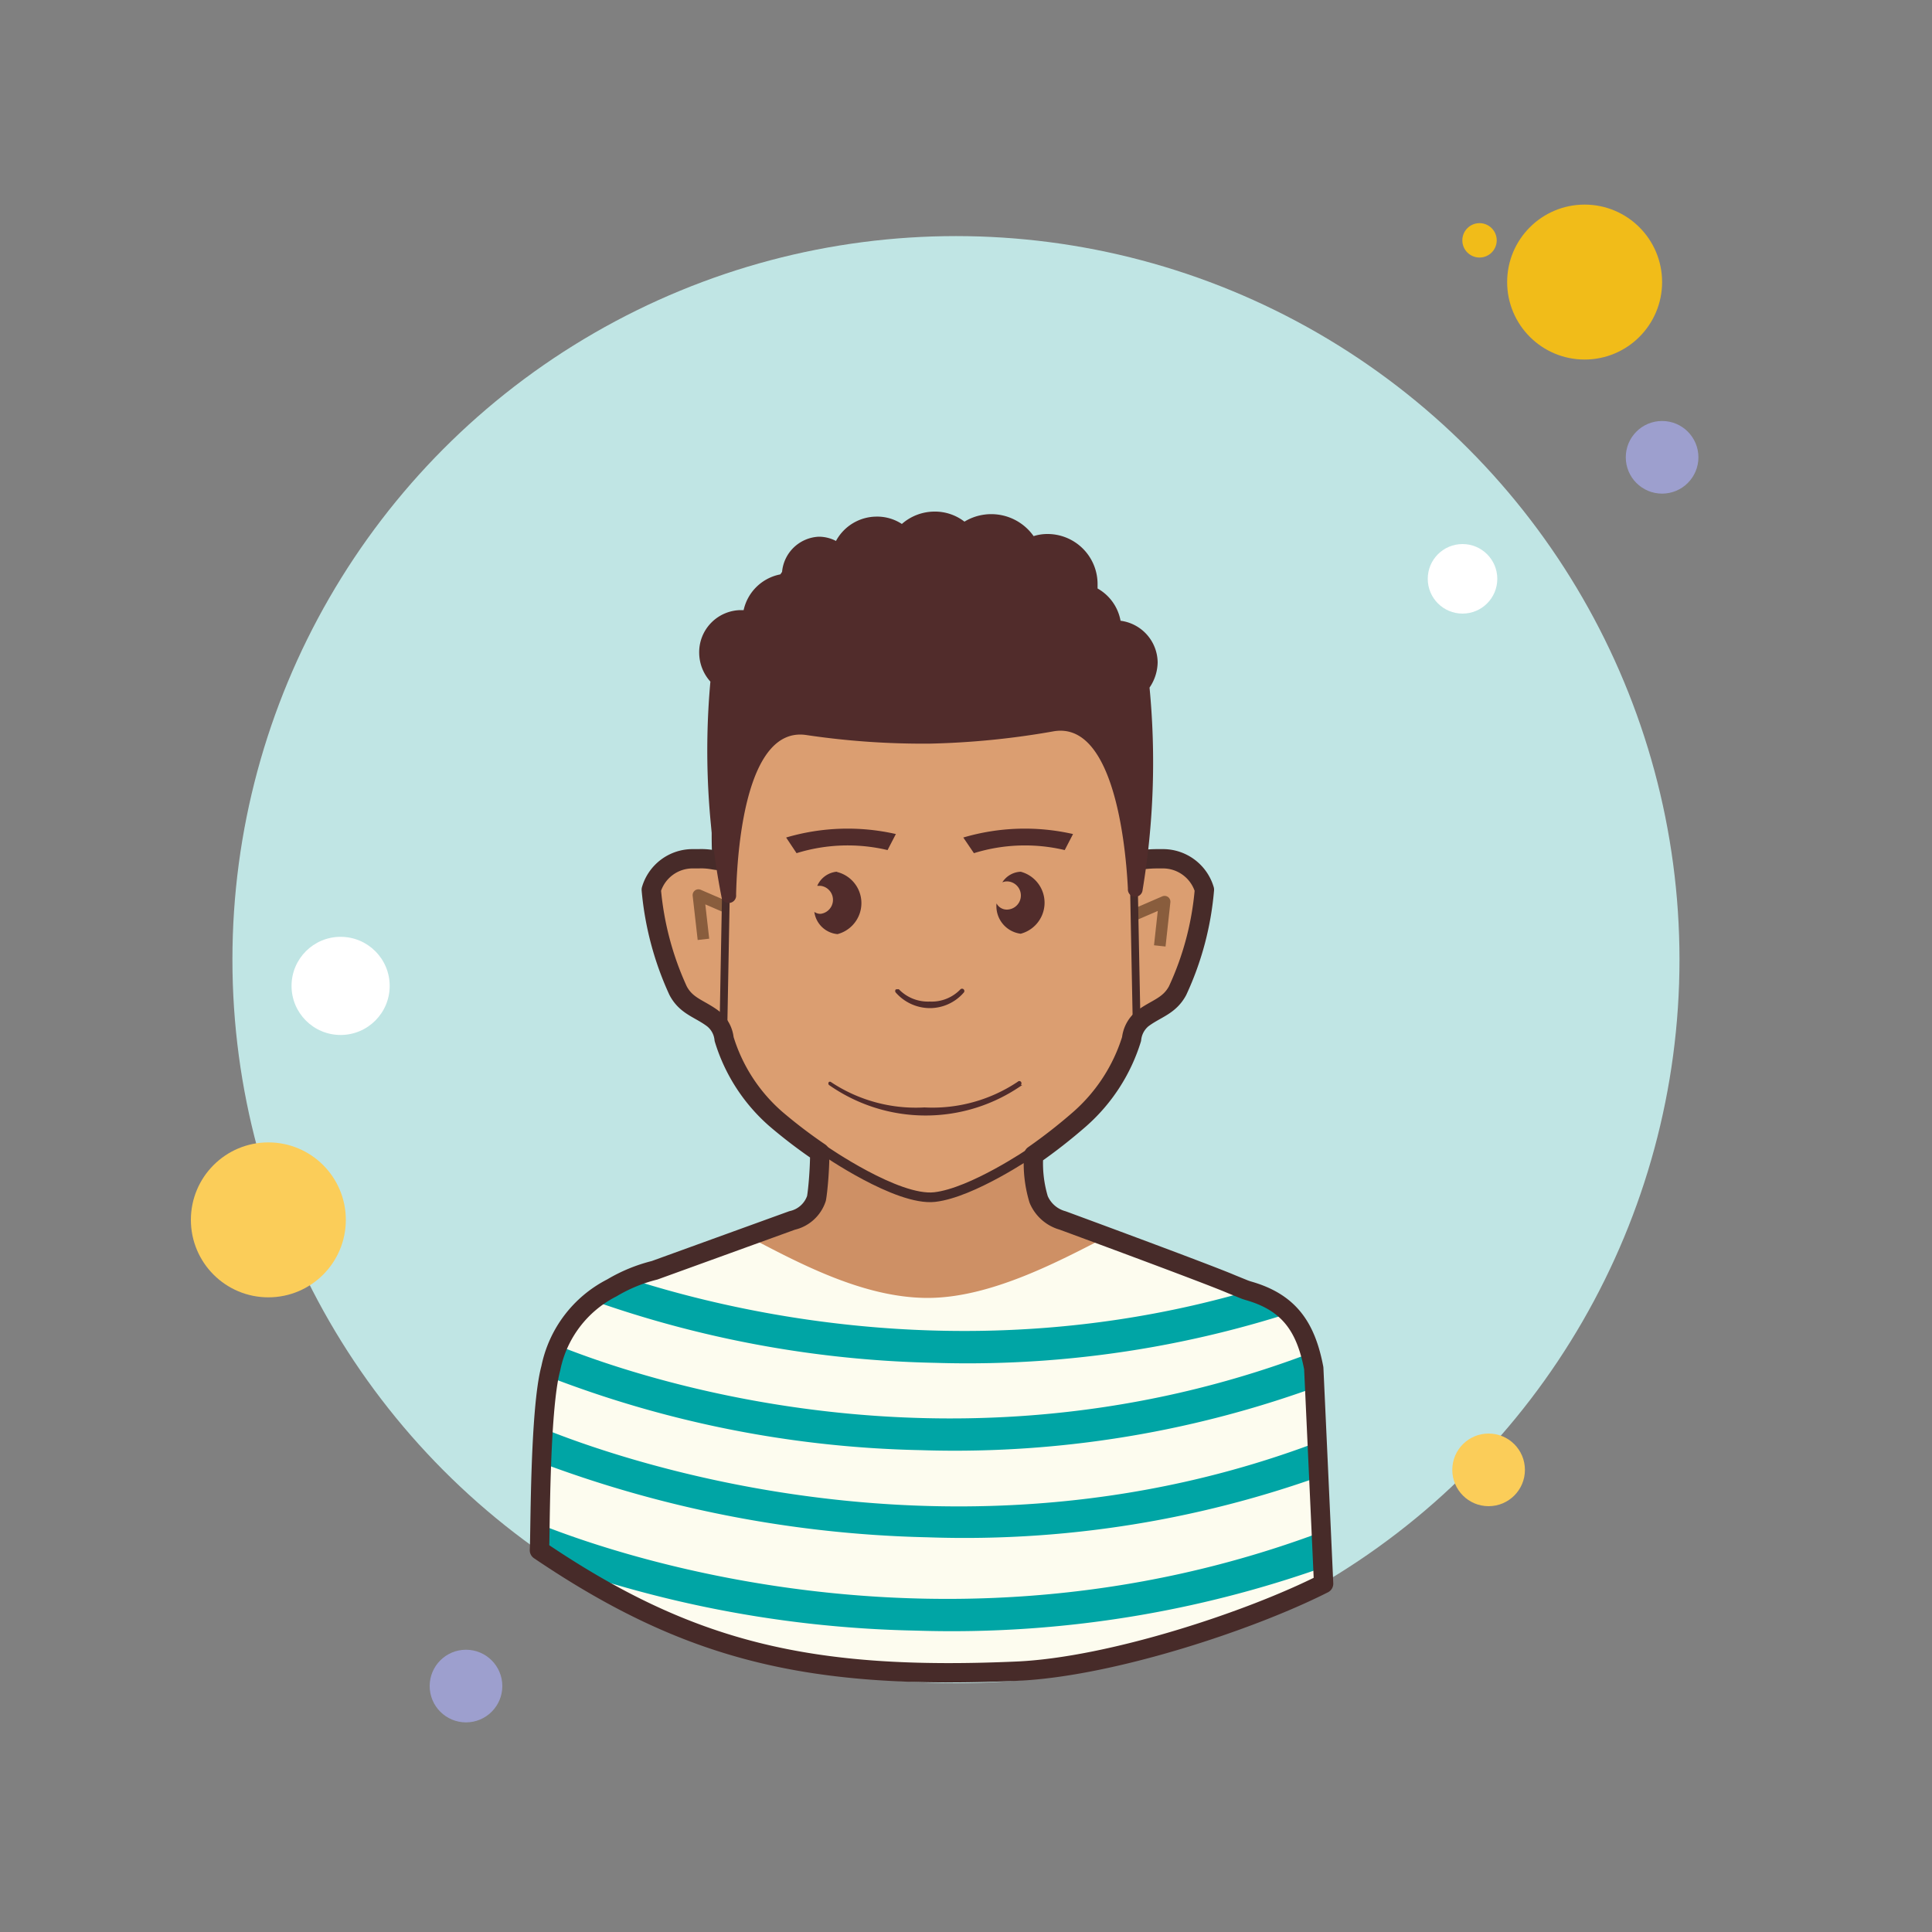 <svg xmlns="http://www.w3.org/2000/svg" width="100" height="100" viewBox="0 0 100 100"><rect x="0" y="0" width="100" height="100" fill="#808080" stroke="none"/><title>icons8-man-in-striped-shirt</title><g fill="#000"><defs><clipPath id="clip-path"><path class="cls-1" d="M67.59 68.69a15.69 15.69 0 0 0-1.32-1.23l-2-.93C63 66 57.51 64 57.51 64c-.22-.06-3.78 2.08-3.95 2-1.73.42-3.49 1.25-5.54 1.25s-3.9-.79-5.55-1.16c-.16.09-3.66-2.11-3.84-2.07l-6.17 2a8.37 8.37 0 0 0-2.11 1.69C27.11 70 27.91 77.89 27.93 78c0 .51.05 4.32 0 4.91l.55.4a63.91 63.91 0 0 0 19.78 3.1c7.15 0 14.34-2.29 20.62-4.39-.21-4.21-.46-7.48-.46-7.48-.42-2.34.1-4.14-.83-5.85z" fill="none"></path></clipPath></defs><g id="line3"><circle class="cls-2" cx="20.16" cy="56.35" r=".89" fill="#fff"></circle><circle class="cls-2" cx="79.21" cy="31.48" r=".68" fill="#fff"></circle><circle class="cls-3" cx="76.58" cy="12.44" r=".89" fill="#f1bc19"></circle><circle class="cls-3" cx="20.66" cy="64.02" r=".89" fill="#f1bc19"></circle><circle class="cls-4" cx="49.48" cy="49.67" r="37.45" fill="#c0e5e4"></circle><circle class="cls-3" cx="82.02" cy="14.6" r="4.01" fill="#f1bc19"></circle><circle class="cls-5" cx="86.03" cy="23.67" r="1.88" fill="#9d9fce"></circle><circle class="cls-6" cx="77.05" cy="76.08" r="1.88" fill="#fbcd59"></circle><circle class="cls-6" cx="13.89" cy="63.14" r="4.01" fill="#fbcd59"></circle><circle class="cls-5" cx="24.12" cy="87.27" r="1.88" fill="#9d9fce"></circle><circle class="cls-2" cx="75.7" cy="29.96" r="1.8" fill="#fff"></circle><circle class="cls-2" cx="17.63" cy="51.03" r="2.54" fill="#fff"></circle><path class="cls-7" d="M68 70.64c-.41-2.14-1.28-3.4-3.35-4a3.19 3.19 0 0 1-.34-.13l-.59-.23C62.44 65.73 55 63 55 63a1.9 1.9 0 0 1-1.24-1.08 8.72 8.72 0 0 1-.21-2.92 49.38 49.38 0 0 1-5 1.43c-1.9.18-6-2.28-6-2.28s-.09 3-.22 3.72A1.71 1.71 0 0 1 41 63l-7.12 2.58a8.16 8.16 0 0 0-2.21.91 7.59 7.59 0 0 0-3.16 4.16s-.47 3.32-.45 3.44c-.05.46-.09 1-.14 1.51 7.76 5.26 14 6.73 24.7 6.26 4.86-.21 12.1-2.61 15.89-4.53-.19-4.23-.51-6.69-.51-6.69z" fill="#ce9065"></path><path class="cls-8" d="M64.62 66.66a3.19 3.19 0 0 1-.34-.13l-.59-.23c-.77-.33-3.9-1.5-6.18-2.35h-.11c-2.51 1.29-6.09 3.23-9.38 3.23s-6.59-1.75-9.39-3.23l-.31.09-4.43 1.6a8.16 8.16 0 0 0-2.21.91 7.59 7.59 0 0 0-3.16 4.16s-.47 3.32-.45 3.44c-.05.46-.09 5.44-.14 6 7.76 5.26 14 6.73 24.7 6.26 4.86-.21 12.1-2.61 15.89-4.53-.2-4.22-.55-11.15-.55-11.15-.41-2.19-1.28-3.45-3.35-4.07z" fill="#fdfcef"></path><g class="cls-9" clip-path="url(#clip-path)"><path class="cls-10" d="M47.67 75.06a56.49 56.49 0 0 1-20.88-4.45l1-1.43c.2.09 19.57 9.22 41.2.4L70 71.07a54.69 54.69 0 0 1-22.33 3.99z" fill="#00a5a5"></path><path class="cls-10" d="M48 79.57A60.72 60.72 0 0 1 26.2 75l1-1.45c.2.1 20.51 9.46 42.15.64l.93 1.49A54.73 54.73 0 0 1 48 79.57z" fill="#00a5a5"></path><path class="cls-10" d="M47.4 84.4a59.49 59.49 0 0 1-21.47-4.46L27 78.5c.2.1 20.12 9.24 42.35.43l1 1.5A57.57 57.57 0 0 1 47.4 84.4z" fill="#00a5a5"></path><path class="cls-10" d="M48.4 70.54a56.49 56.49 0 0 1-20.88-4.45l1-1.44c.19.1 19.57 9.22 41.2.4l.94 1.5a54.69 54.69 0 0 1-22.26 3.99z" fill="#00a5a5"></path></g><path class="cls-11" d="M60.26 44.12h-.36c-1 0-1.24.34-1.19-.26.07-1.06-.07-5.36-.07-5.58 0-4.46-4.66-8.09-10.47-8.29h-.23c-5.82.2-10.47 3.83-10.47 8.29 0 .22-.15 4.52-.07 5.58 0 .6-.23.21-1.2.26h-.36a2.22 2.22 0 0 0-2.09 1.57c.13.08.61 3.73 1.39 5.17.43.81 1.11.92 1.81 1.44a1.5 1.5 0 0 1 .57 1 8.85 8.85 0 0 0 2.68 4.09c.58.57 4.49 4.74 7.85 4.53s7.27-4 7.86-4.53a9 9 0 0 0 2.68-4.09 1.52 1.52 0 0 1 .56-1c.7-.52 1.38-.63 1.82-1.44.78-1.44 1.26-5.09 1.39-5.17a2.22 2.22 0 0 0-2.1-1.57z" fill="#db9e71"></path><path class="cls-12" d="M48.11 52.18a2.32 2.32 0 0 0 1.77-.8.12.12 0 0 0 0-.17.12.12 0 0 0-.17 0 2.06 2.06 0 0 1-1.59.63 2.09 2.09 0 0 1-1.59-.63.1.1 0 0 0-.09 0 .11.11 0 0 0-.07 0 .12.12 0 0 0 0 .17 2.36 2.36 0 0 0 1.74.8z" fill="#512c2b"></path><path class="cls-12" d="M45.94 44l.43-.83a11.25 11.25 0 0 0-5.68.18l.54.81a8.94 8.94 0 0 1 4.71-.16z" fill="#512c2b"></path><path class="cls-12" d="M55.11 44l.43-.83a11.25 11.25 0 0 0-5.68.18l.55.81a8.91 8.91 0 0 1 4.7-.16z" fill="#512c2b"></path><path class="cls-12" d="M43.3 45.12a1.23 1.23 0 0 0-1 .73h.17a.73.73 0 0 1 0 1.45.55.55 0 0 1-.32-.1 1.33 1.33 0 0 0 1.2 1.15 1.66 1.66 0 0 0 0-3.21z" fill="#512c2b"></path><path class="cls-12" d="M52.88 45.12a1.18 1.18 0 0 0-1 .55.64.64 0 0 1 .23-.05.73.73 0 0 1 0 1.46.6.6 0 0 1-.53-.32 1.44 1.44 0 0 0 1.25 1.57 1.66 1.66 0 0 0 0-3.21z" fill="#512c2b"></path><path class="cls-13" d="M68 70.82c-.41-2.15-1.28-3.4-3.35-4a2.87 2.87 0 0 1-.34-.12l-.59-.24c-1.28-.55-8.72-3.29-8.72-3.29a1.89 1.89 0 0 1-1.24-1.09 6.47 6.47 0 0 1-.26-2.29 27.8 27.8 0 0 0 2.39-1.87 9.1 9.1 0 0 0 2.68-4.14 1.57 1.57 0 0 1 .56-1.05c.7-.53 1.38-.64 1.82-1.45a15.47 15.47 0 0 0 1.39-5.23 2.24 2.24 0 0 0-2.1-1.6h-.34c-1 0-1 .24-1-.37.08-1.07-.3-5.31-.3-5.53 0-4.51-4.66-8.18-10.47-8.38h-.23c-5.82.2-10.47 3.87-10.47 8.38 0 .22-.15 4.57-.07 5.64 0 .61-.23.22-1.2.26h-.36a2.23 2.23 0 0 0-2.09 1.6 15.83 15.83 0 0 0 1.39 5.23c.43.81 1.11.92 1.81 1.45a1.54 1.54 0 0 1 .57 1.05 8.94 8.94 0 0 0 2.68 4.14 25.92 25.92 0 0 0 2.27 1.73c0 .91-.1 2-.17 2.38A1.72 1.72 0 0 1 41 63.17l-7.12 2.58a8.16 8.16 0 0 0-2.21.91 6 6 0 0 0-3.16 4.16c-.59 2.17-.54 8.88-.59 9.42 7.76 5.25 14 6.73 24.7 6.26 4.86-.21 12.1-2.61 15.89-4.53-.19-4.22-.51-11.15-.51-11.15z" fill="none" stroke="#472b29" stroke-linecap="round" stroke-linejoin="round"></path><path class="cls-14" d="M58.8 47.31l1.48-.64-.25 2.29" fill="none" stroke-linejoin="round" stroke="#895d3d" stroke-width="0.6px"></path><path class="cls-14" d="M37.63 46.97l-1.48-.64.26 2.29" fill="none" stroke-linejoin="round" stroke="#895d3d" stroke-width="0.6px"></path><path class="cls-15" d="M37.61 44.25l-.16 8.65" fill="none" stroke="#472b29" stroke-linecap="round" stroke-linejoin="round" stroke-width="0.4px"></path><path class="cls-15" d="M58.66 44.25l.17 8.65" fill="none" stroke="#472b29" stroke-linecap="round" stroke-linejoin="round" stroke-width="0.4px"></path><path class="cls-16" d="M42.64 59.53s3.8 2.65 5.74 2.43 5-2.31 5-2.31" fill="none" stroke="#472b29" stroke-linecap="round" stroke-linejoin="round" stroke-width="0.5px"></path><path class="cls-12" d="M59.92 34.28A2.2 2.2 0 0 0 58 32.13a2.41 2.41 0 0 0-1.19-1.67v-.24a2.59 2.59 0 0 0-2.61-2.58 2.33 2.33 0 0 0-.7.11 2.68 2.68 0 0 0-3.58-.75 2.5 2.5 0 0 0-1.58-.52 2.57 2.57 0 0 0-1.66.64 2.33 2.33 0 0 0-1.33-.38A2.4 2.4 0 0 0 43.27 28a1.92 1.92 0 0 0-.89-.22 2 2 0 0 0-1.9 1.82l-.09.13a2.41 2.41 0 0 0-1.9 1.85h-.18a2.18 2.18 0 0 0-2.12 2.23 2.25 2.25 0 0 0 .58 1.47 39.44 39.44 0 0 0 .57 11.12.38.38 0 0 0 .76-.09c.07-3 .67-8.66 3.6-8.27a40.94 40.94 0 0 0 6.44.45 41.74 41.74 0 0 0 6.41-.64c2.92-.48 3.68 5.18 3.83 8.15a.38.38 0 0 0 .76.07 40.39 40.39 0 0 0 .36-10.48 2.37 2.37 0 0 0 .42-1.34z" fill="#512c2b"></path><path class="cls-12" d="M52.84 56.15a.12.12 0 0 0 0-.16.11.11 0 0 0-.16 0 7.93 7.93 0 0 1-4.83 1.33A7.93 7.93 0 0 1 43 56a.1.1 0 0 0-.09 0 .11.11 0 0 0 0 .16 8.71 8.71 0 0 0 10 0z" fill="#512c2b"></path></g></g></svg>